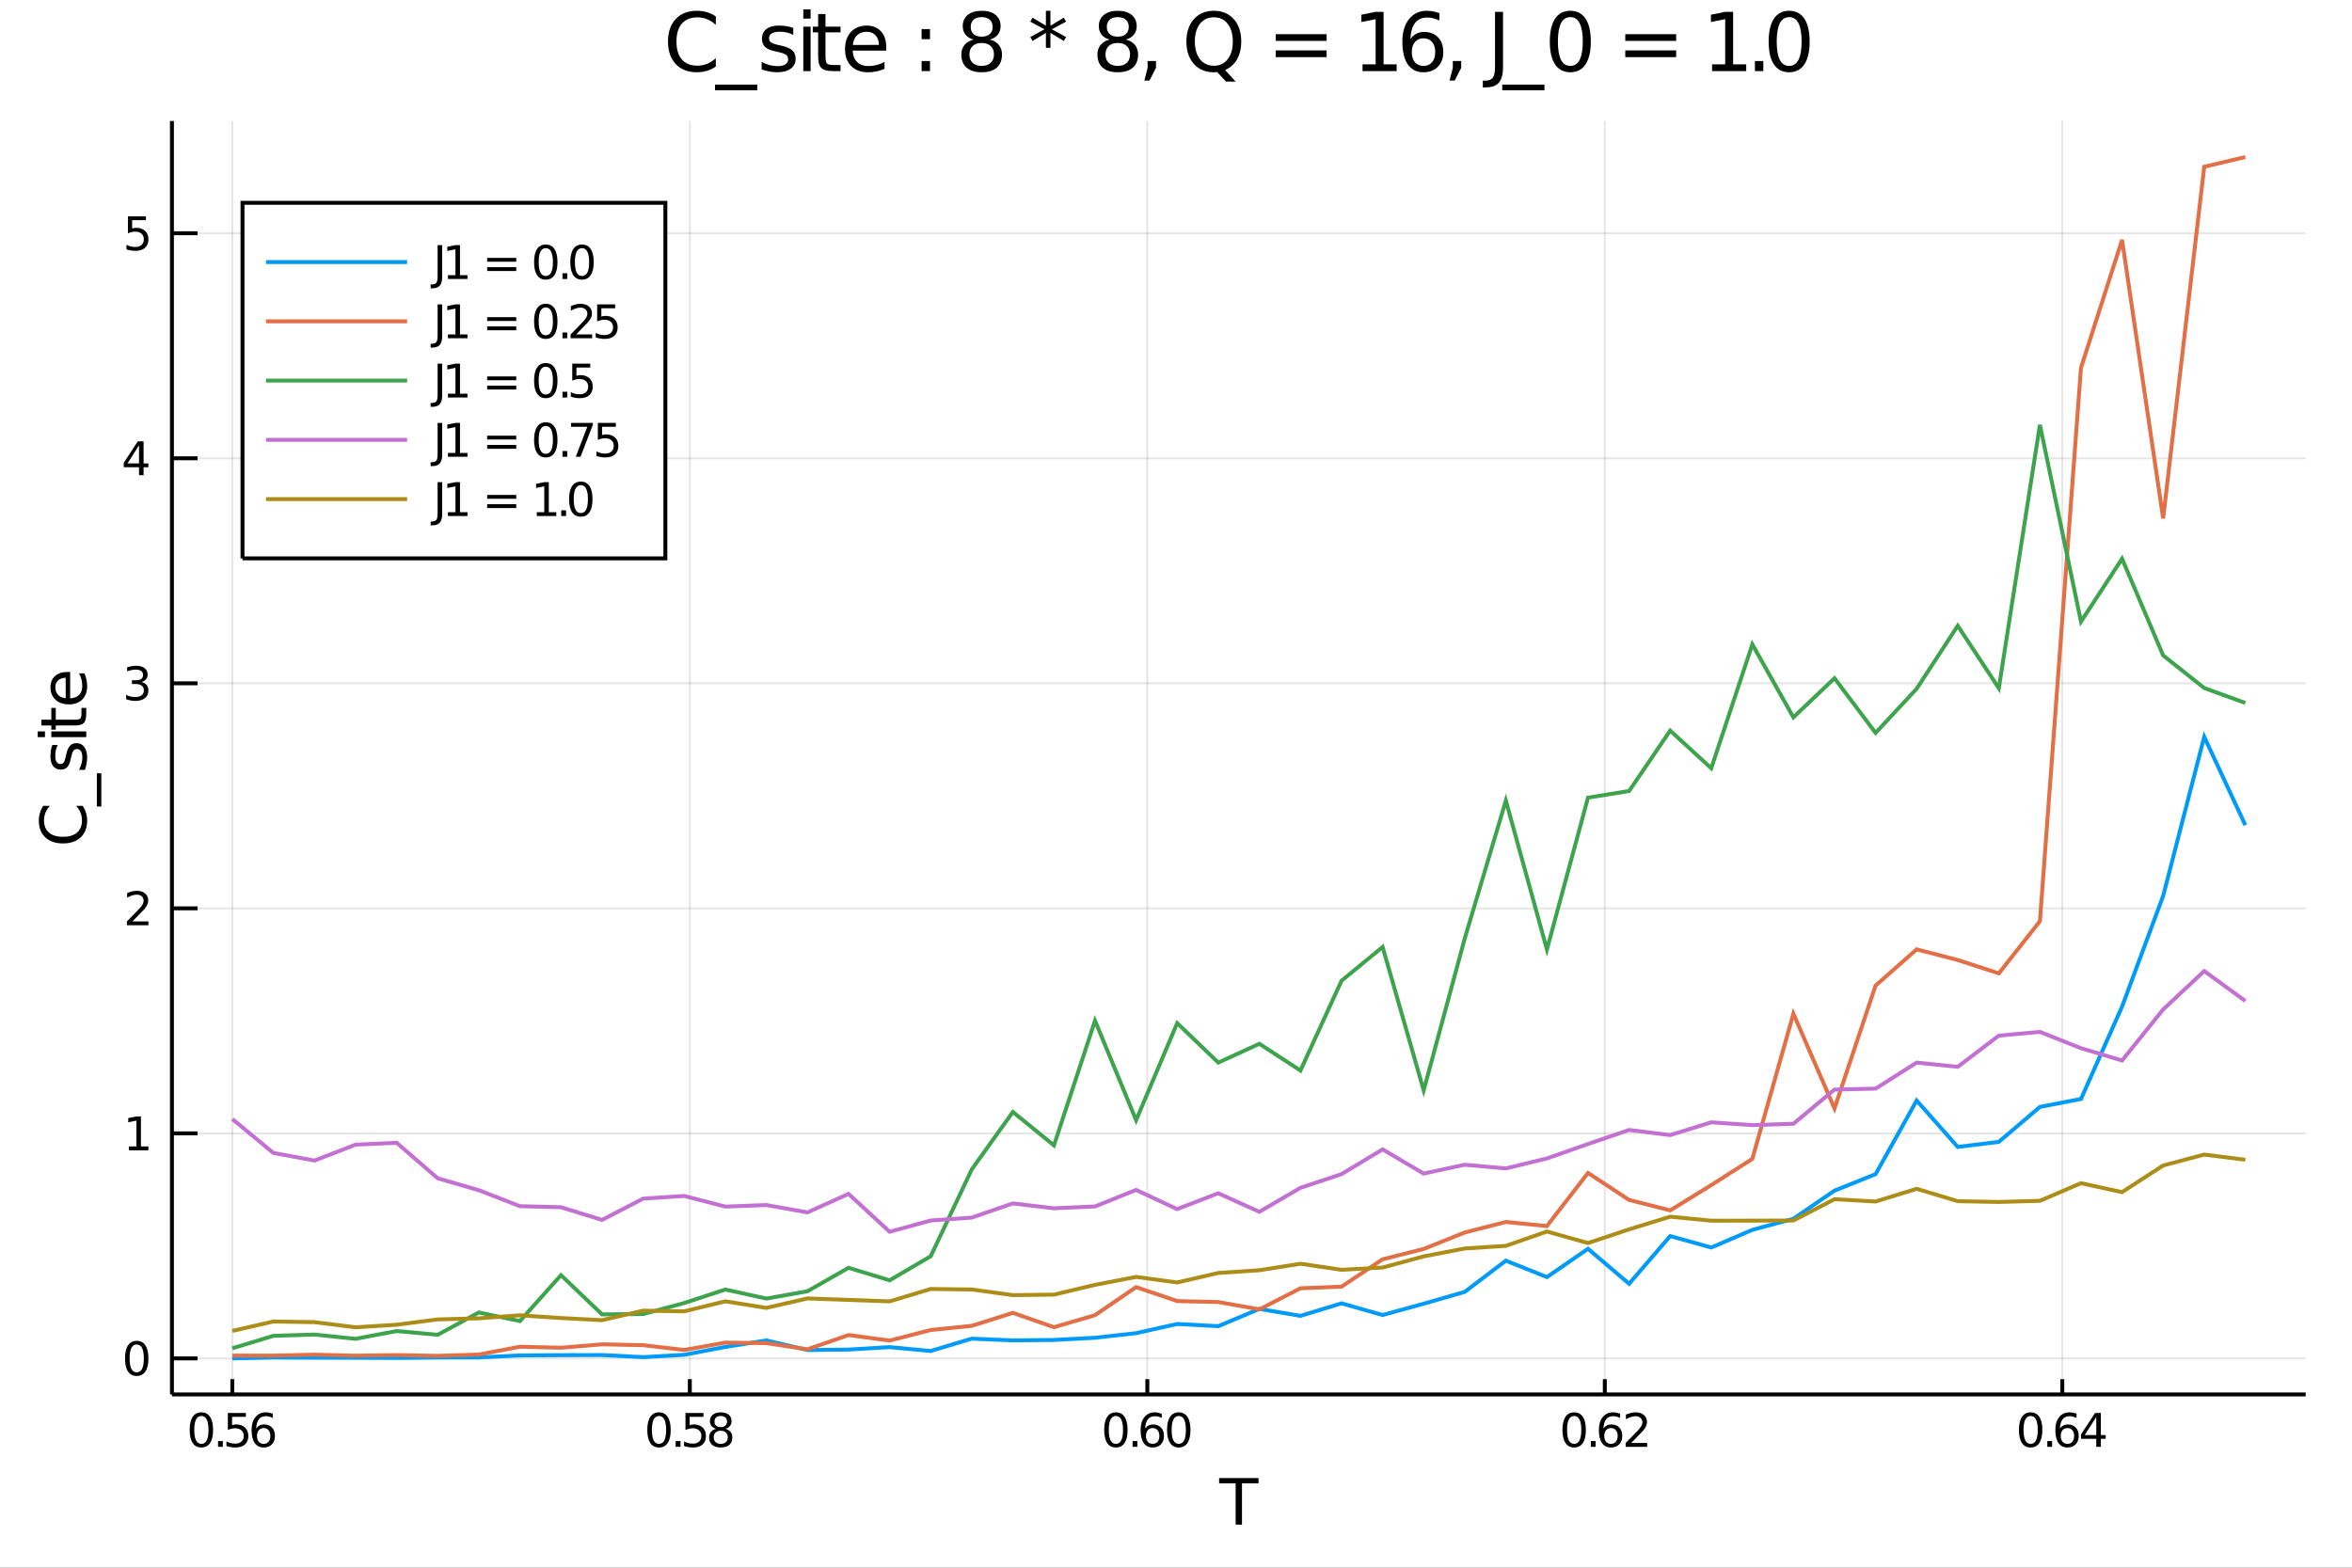<?xml version="1.0" encoding="utf-8"?>
<svg xmlns="http://www.w3.org/2000/svg" xmlns:xlink="http://www.w3.org/1999/xlink" width="4800" height="3200" viewBox="0 0 19200 12800">
<rect x="0" y="0" width="19200" height="12800" fill="#333333" stroke="none"/>
<defs>
  <clipPath id="clip7100">
    <rect x="0" y="0" width="19200" height="12800"/>
  </clipPath>
</defs>
<path clip-path="url(#clip7100)" d="
M0 12800 L19200 12800 L19200 0 L0 0  Z
  " fill="#ffffff" fill-rule="evenodd" fill-opacity="1"/>
<defs>
  <clipPath id="clip7101">
    <rect x="3840" y="0" width="13441" height="12800"/>
  </clipPath>
</defs>
<path clip-path="url(#clip7100)" d="
M1403.56 11385.4 L18822 11385.4 L18822 987.777 L1403.56 987.777  Z
  " fill="#ffffff" fill-rule="evenodd" fill-opacity="1"/>
<defs>
  <clipPath id="clip7102">
    <rect x="1403" y="987" width="17419" height="10399"/>
  </clipPath>
</defs>
<polyline clip-path="url(#clip7102)" style="stroke:#000000; stroke-width:16; stroke-opacity:0.1; fill:none" points="
  1896.54,11385.4 1896.54,987.777 
  "/>
<polyline clip-path="url(#clip7102)" style="stroke:#000000; stroke-width:16; stroke-opacity:0.1; fill:none" points="
  5631.2,11385.4 5631.2,987.777 
  "/>
<polyline clip-path="url(#clip7102)" style="stroke:#000000; stroke-width:16; stroke-opacity:0.1; fill:none" points="
  9365.87,11385.4 9365.87,987.777 
  "/>
<polyline clip-path="url(#clip7102)" style="stroke:#000000; stroke-width:16; stroke-opacity:0.1; fill:none" points="
  13100.5,11385.4 13100.5,987.777 
  "/>
<polyline clip-path="url(#clip7102)" style="stroke:#000000; stroke-width:16; stroke-opacity:0.1; fill:none" points="
  16835.2,11385.4 16835.2,987.777 
  "/>
<polyline clip-path="url(#clip7102)" style="stroke:#000000; stroke-width:16; stroke-opacity:0.1; fill:none" points="
  1403.56,11091.2 18822,11091.2 
  "/>
<polyline clip-path="url(#clip7102)" style="stroke:#000000; stroke-width:16; stroke-opacity:0.1; fill:none" points="
  1403.56,9253.82 18822,9253.82 
  "/>
<polyline clip-path="url(#clip7102)" style="stroke:#000000; stroke-width:16; stroke-opacity:0.1; fill:none" points="
  1403.56,7416.47 18822,7416.47 
  "/>
<polyline clip-path="url(#clip7102)" style="stroke:#000000; stroke-width:16; stroke-opacity:0.1; fill:none" points="
  1403.56,5579.13 18822,5579.13 
  "/>
<polyline clip-path="url(#clip7102)" style="stroke:#000000; stroke-width:16; stroke-opacity:0.1; fill:none" points="
  1403.56,3741.78 18822,3741.78 
  "/>
<polyline clip-path="url(#clip7102)" style="stroke:#000000; stroke-width:16; stroke-opacity:0.1; fill:none" points="
  1403.56,1904.44 18822,1904.44 
  "/>
<polyline clip-path="url(#clip7100)" style="stroke:#000000; stroke-width:32; stroke-opacity:1; fill:none" points="
  1403.56,11385.4 18822,11385.4 
  "/>
<polyline clip-path="url(#clip7100)" style="stroke:#000000; stroke-width:32; stroke-opacity:1; fill:none" points="
  1403.56,11385.4 1403.56,987.777 
  "/>
<polyline clip-path="url(#clip7100)" style="stroke:#000000; stroke-width:32; stroke-opacity:1; fill:none" points="
  1896.54,11385.4 1896.54,11260.7 
  "/>
<polyline clip-path="url(#clip7100)" style="stroke:#000000; stroke-width:32; stroke-opacity:1; fill:none" points="
  5631.2,11385.4 5631.2,11260.7 
  "/>
<polyline clip-path="url(#clip7100)" style="stroke:#000000; stroke-width:32; stroke-opacity:1; fill:none" points="
  9365.87,11385.4 9365.87,11260.7 
  "/>
<polyline clip-path="url(#clip7100)" style="stroke:#000000; stroke-width:32; stroke-opacity:1; fill:none" points="
  13100.5,11385.4 13100.5,11260.7 
  "/>
<polyline clip-path="url(#clip7100)" style="stroke:#000000; stroke-width:32; stroke-opacity:1; fill:none" points="
  16835.2,11385.4 16835.2,11260.7 
  "/>
<polyline clip-path="url(#clip7100)" style="stroke:#000000; stroke-width:32; stroke-opacity:1; fill:none" points="
  1403.56,11091.2 1612.58,11091.2 
  "/>
<polyline clip-path="url(#clip7100)" style="stroke:#000000; stroke-width:32; stroke-opacity:1; fill:none" points="
  1403.56,9253.82 1612.58,9253.82 
  "/>
<polyline clip-path="url(#clip7100)" style="stroke:#000000; stroke-width:32; stroke-opacity:1; fill:none" points="
  1403.56,7416.47 1612.58,7416.47 
  "/>
<polyline clip-path="url(#clip7100)" style="stroke:#000000; stroke-width:32; stroke-opacity:1; fill:none" points="
  1403.56,5579.13 1612.58,5579.13 
  "/>
<polyline clip-path="url(#clip7100)" style="stroke:#000000; stroke-width:32; stroke-opacity:1; fill:none" points="
  1403.56,3741.78 1612.58,3741.78 
  "/>
<polyline clip-path="url(#clip7100)" style="stroke:#000000; stroke-width:32; stroke-opacity:1; fill:none" points="
  1403.56,1904.44 1612.58,1904.44 
  "/>
<path clip-path="url(#clip7100)" d="M 0 0 M1643.95 11561.4 Q1615.06 11561.4 1600.43 11589.9 Q1585.98 11618.2 1585.98 11675.3 Q1585.98 11732.1 1600.43 11760.6 Q1615.06 11789 1643.95 11789 Q1673.02 11789 1687.46 11760.6 Q1702.09 11732.1 1702.09 11675.3 Q1702.09 11618.2 1687.46 11589.9 Q1673.02 11561.4 1643.95 11561.4 M1643.95 11531.7 Q1690.43 11531.7 1714.87 11568.6 Q1739.5 11605.3 1739.5 11675.3 Q1739.5 11745.1 1714.87 11781.9 Q1690.43 11818.6 1643.95 11818.6 Q1597.47 11818.6 1572.84 11781.9 Q1548.39 11745.1 1548.39 11675.3 Q1548.39 11605.3 1572.84 11568.6 Q1597.47 11531.7 1643.95 11531.7 Z" fill="#000000" fill-rule="evenodd" fill-opacity="1" /><path clip-path="url(#clip7100)" d="M 0 0 M1780.06 11766.2 L1819.13 11766.2 L1819.13 11813.2 L1780.06 11813.2 L1780.06 11766.2 Z" fill="#000000" fill-rule="evenodd" fill-opacity="1" /><path clip-path="url(#clip7100)" d="M 0 0 M1860.06 11536.7 L2006.91 11536.7 L2006.91 11568.2 L1894.32 11568.2 L1894.32 11636 Q1902.46 11633.2 1910.61 11631.9 Q1918.76 11630.4 1926.91 11630.4 Q1973.2 11630.4 2000.24 11655.8 Q2027.28 11681.2 2027.28 11724.5 Q2027.28 11769.1 1999.5 11794 Q1971.72 11818.6 1921.17 11818.6 Q1903.76 11818.6 1885.61 11815.6 Q1867.65 11812.7 1848.39 11806.7 L1848.39 11769.1 Q1865.06 11778.2 1882.83 11782.7 Q1900.61 11787.1 1920.43 11787.1 Q1952.46 11787.1 1971.17 11770.3 Q1989.87 11753.4 1989.87 11724.5 Q1989.87 11695.6 1971.17 11678.8 Q1952.46 11661.9 1920.43 11661.9 Q1905.43 11661.9 1890.43 11665.3 Q1875.61 11668.6 1860.06 11675.6 L1860.06 11536.7 Z" fill="#000000" fill-rule="evenodd" fill-opacity="1" /><path clip-path="url(#clip7100)" d="M 0 0 M2152.46 11660.1 Q2127.28 11660.1 2112.46 11677.3 Q2097.83 11694.5 2097.83 11724.5 Q2097.83 11754.3 2112.46 11771.7 Q2127.28 11789 2152.46 11789 Q2177.65 11789 2192.28 11771.7 Q2207.09 11754.3 2207.09 11724.5 Q2207.09 11694.5 2192.28 11677.3 Q2177.65 11660.1 2152.46 11660.1 M2226.72 11542.8 L2226.72 11576.9 Q2212.65 11570.3 2198.2 11566.7 Q2183.94 11563.2 2169.87 11563.2 Q2132.83 11563.2 2113.2 11588.2 Q2093.76 11613.2 2090.98 11663.8 Q2101.91 11647.7 2118.39 11639.1 Q2134.87 11630.4 2154.68 11630.4 Q2196.35 11630.4 2220.42 11655.8 Q2244.68 11681 2244.68 11724.5 Q2244.68 11767.1 2219.5 11792.8 Q2194.31 11818.6 2152.46 11818.6 Q2104.5 11818.6 2079.13 11781.9 Q2053.76 11745.1 2053.76 11675.3 Q2053.76 11609.7 2084.87 11570.8 Q2115.98 11531.7 2168.39 11531.7 Q2182.46 11531.7 2196.72 11534.5 Q2211.17 11537.3 2226.72 11542.8 Z" fill="#000000" fill-rule="evenodd" fill-opacity="1" /><path clip-path="url(#clip7100)" d="M 0 0 M5379.63 11561.4 Q5350.74 11561.4 5336.11 11589.9 Q5321.67 11618.2 5321.67 11675.3 Q5321.67 11732.1 5336.11 11760.6 Q5350.74 11789 5379.63 11789 Q5408.71 11789 5423.15 11760.6 Q5437.78 11732.1 5437.78 11675.3 Q5437.78 11618.2 5423.15 11589.9 Q5408.71 11561.4 5379.63 11561.4 M5379.63 11531.7 Q5426.11 11531.7 5450.56 11568.6 Q5475.19 11605.3 5475.19 11675.3 Q5475.19 11745.1 5450.56 11781.9 Q5426.11 11818.6 5379.63 11818.6 Q5333.15 11818.6 5308.52 11781.9 Q5284.08 11745.1 5284.08 11675.3 Q5284.08 11605.3 5308.52 11568.6 Q5333.15 11531.7 5379.63 11531.7 Z" fill="#000000" fill-rule="evenodd" fill-opacity="1" /><path clip-path="url(#clip7100)" d="M 0 0 M5515.74 11766.2 L5554.82 11766.2 L5554.82 11813.2 L5515.74 11813.2 L5515.74 11766.2 Z" fill="#000000" fill-rule="evenodd" fill-opacity="1" /><path clip-path="url(#clip7100)" d="M 0 0 M5595.74 11536.7 L5742.59 11536.7 L5742.59 11568.2 L5630 11568.2 L5630 11636 Q5638.15 11633.2 5646.3 11631.9 Q5654.45 11630.4 5662.59 11630.4 Q5708.89 11630.4 5735.93 11655.8 Q5762.96 11681.2 5762.96 11724.5 Q5762.96 11769.1 5735.19 11794 Q5707.41 11818.6 5656.85 11818.6 Q5639.45 11818.6 5621.3 11815.6 Q5603.33 11812.7 5584.08 11806.7 L5584.08 11769.1 Q5600.74 11778.2 5618.52 11782.7 Q5636.3 11787.1 5656.11 11787.1 Q5688.15 11787.1 5706.85 11770.3 Q5725.56 11753.4 5725.56 11724.5 Q5725.56 11695.6 5706.85 11678.8 Q5688.15 11661.9 5656.11 11661.9 Q5641.11 11661.9 5626.11 11665.3 Q5611.3 11668.6 5595.74 11675.6 L5595.74 11536.7 Z" fill="#000000" fill-rule="evenodd" fill-opacity="1" /><path clip-path="url(#clip7100)" d="M 0 0 M5883.52 11681.9 Q5856.85 11681.9 5841.48 11696.2 Q5826.3 11710.4 5826.3 11735.4 Q5826.3 11760.4 5841.48 11774.7 Q5856.85 11789 5883.52 11789 Q5910.18 11789 5925.55 11774.7 Q5940.92 11760.3 5940.92 11735.4 Q5940.92 11710.4 5925.55 11696.2 Q5910.37 11681.9 5883.52 11681.9 M5846.11 11666 Q5822.04 11660.1 5808.52 11643.6 Q5795.18 11627.1 5795.18 11603.4 Q5795.18 11570.3 5818.7 11551 Q5842.41 11531.7 5883.52 11531.7 Q5924.81 11531.7 5948.33 11551 Q5971.85 11570.3 5971.85 11603.4 Q5971.85 11627.1 5958.33 11643.6 Q5945 11660.1 5921.11 11666 Q5948.15 11672.3 5963.15 11690.6 Q5978.33 11709 5978.33 11735.4 Q5978.33 11775.6 5953.7 11797.1 Q5929.26 11818.6 5883.52 11818.6 Q5837.78 11818.6 5813.15 11797.1 Q5788.7 11775.6 5788.7 11735.4 Q5788.7 11709 5803.89 11690.6 Q5819.07 11672.3 5846.11 11666 M5832.41 11606.9 Q5832.41 11628.4 5845.74 11640.4 Q5859.26 11652.5 5883.52 11652.5 Q5907.59 11652.5 5921.11 11640.4 Q5934.81 11628.4 5934.81 11606.9 Q5934.81 11585.4 5921.11 11573.4 Q5907.59 11561.4 5883.52 11561.4 Q5859.26 11561.4 5845.74 11573.4 Q5832.41 11585.4 5832.41 11606.9 Z" fill="#000000" fill-rule="evenodd" fill-opacity="1" /><path clip-path="url(#clip7100)" d="M 0 0 M9109.3 11561.4 Q9080.41 11561.4 9065.78 11589.9 Q9051.34 11618.2 9051.34 11675.3 Q9051.34 11732.1 9065.78 11760.6 Q9080.41 11789 9109.3 11789 Q9138.37 11789 9152.82 11760.6 Q9167.45 11732.1 9167.45 11675.3 Q9167.45 11618.2 9152.82 11589.9 Q9138.37 11561.4 9109.3 11561.4 M9109.3 11531.7 Q9155.78 11531.7 9180.22 11568.6 Q9204.85 11605.3 9204.85 11675.3 Q9204.85 11745.1 9180.22 11781.9 Q9155.78 11818.6 9109.3 11818.6 Q9062.82 11818.6 9038.19 11781.9 Q9013.74 11745.1 9013.74 11675.3 Q9013.74 11605.3 9038.19 11568.6 Q9062.82 11531.7 9109.3 11531.7 Z" fill="#000000" fill-rule="evenodd" fill-opacity="1" /><path clip-path="url(#clip7100)" d="M 0 0 M9245.41 11766.2 L9284.48 11766.2 L9284.48 11813.2 L9245.41 11813.2 L9245.41 11766.2 Z" fill="#000000" fill-rule="evenodd" fill-opacity="1" /><path clip-path="url(#clip7100)" d="M 0 0 M9409.67 11660.1 Q9384.48 11660.1 9369.67 11677.3 Q9355.04 11694.5 9355.04 11724.5 Q9355.04 11754.3 9369.67 11771.7 Q9384.48 11789 9409.67 11789 Q9434.85 11789 9449.48 11771.7 Q9464.3 11754.3 9464.3 11724.5 Q9464.3 11694.5 9449.48 11677.3 Q9434.85 11660.1 9409.67 11660.1 M9483.93 11542.8 L9483.93 11576.9 Q9469.85 11570.3 9455.41 11566.7 Q9441.15 11563.2 9427.07 11563.2 Q9390.04 11563.2 9370.41 11588.2 Q9350.96 11613.2 9348.19 11663.8 Q9359.11 11647.7 9375.59 11639.1 Q9392.07 11630.4 9411.89 11630.4 Q9453.56 11630.4 9477.63 11655.8 Q9501.89 11681 9501.89 11724.5 Q9501.89 11767.1 9476.7 11792.8 Q9451.52 11818.6 9409.67 11818.6 Q9361.7 11818.6 9336.33 11781.9 Q9310.96 11745.1 9310.96 11675.3 Q9310.96 11609.7 9342.07 11570.8 Q9373.19 11531.7 9425.59 11531.7 Q9439.67 11531.7 9453.93 11534.5 Q9468.37 11537.3 9483.93 11542.8 Z" fill="#000000" fill-rule="evenodd" fill-opacity="1" /><path clip-path="url(#clip7100)" d="M 0 0 M9622.44 11561.4 Q9593.56 11561.4 9578.93 11589.9 Q9564.48 11618.2 9564.48 11675.3 Q9564.48 11732.1 9578.93 11760.6 Q9593.56 11789 9622.44 11789 Q9651.52 11789 9665.96 11760.6 Q9680.59 11732.1 9680.59 11675.3 Q9680.59 11618.2 9665.96 11589.9 Q9651.52 11561.4 9622.44 11561.4 M9622.44 11531.7 Q9668.93 11531.7 9693.37 11568.6 Q9718 11605.3 9718 11675.3 Q9718 11745.1 9693.37 11781.9 Q9668.93 11818.6 9622.44 11818.6 Q9575.96 11818.6 9551.33 11781.9 Q9526.89 11745.1 9526.89 11675.3 Q9526.89 11605.3 9551.33 11568.6 Q9575.96 11531.7 9622.44 11531.7 Z" fill="#000000" fill-rule="evenodd" fill-opacity="1" /><path clip-path="url(#clip7100)" d="M 0 0 M12850.4 11561.4 Q12821.5 11561.4 12806.8 11589.9 Q12792.4 11618.2 12792.4 11675.3 Q12792.4 11732.1 12806.8 11760.6 Q12821.5 11789 12850.4 11789 Q12879.4 11789 12893.9 11760.6 Q12908.5 11732.1 12908.5 11675.3 Q12908.5 11618.2 12893.9 11589.9 Q12879.4 11561.4 12850.4 11561.4 M12850.4 11531.7 Q12896.8 11531.7 12921.3 11568.6 Q12945.9 11605.3 12945.9 11675.3 Q12945.9 11745.1 12921.3 11781.9 Q12896.8 11818.6 12850.4 11818.6 Q12803.9 11818.6 12779.2 11781.9 Q12754.8 11745.1 12754.8 11675.3 Q12754.8 11605.3 12779.2 11568.6 Q12803.9 11531.7 12850.4 11531.7 Z" fill="#000000" fill-rule="evenodd" fill-opacity="1" /><path clip-path="url(#clip7100)" d="M 0 0 M12986.5 11766.2 L13025.5 11766.2 L13025.5 11813.2 L12986.5 11813.2 L12986.5 11766.2 Z" fill="#000000" fill-rule="evenodd" fill-opacity="1" /><path clip-path="url(#clip7100)" d="M 0 0 M13150.7 11660.1 Q13125.5 11660.1 13110.7 11677.3 Q13096.1 11694.5 13096.1 11724.5 Q13096.1 11754.3 13110.7 11771.7 Q13125.5 11789 13150.7 11789 Q13175.9 11789 13190.5 11771.7 Q13205.4 11754.3 13205.4 11724.5 Q13205.4 11694.5 13190.5 11677.3 Q13175.9 11660.1 13150.7 11660.1 M13225 11542.8 L13225 11576.9 Q13210.9 11570.3 13196.5 11566.7 Q13182.2 11563.2 13168.1 11563.2 Q13131.1 11563.2 13111.5 11588.2 Q13092 11613.2 13089.2 11663.8 Q13100.2 11647.7 13116.6 11639.1 Q13133.1 11630.4 13152.9 11630.4 Q13194.6 11630.4 13218.7 11655.8 Q13242.9 11681 13242.9 11724.5 Q13242.9 11767.1 13217.8 11792.8 Q13192.6 11818.6 13150.7 11818.6 Q13102.8 11818.6 13077.4 11781.9 Q13052 11745.1 13052 11675.3 Q13052 11609.7 13083.1 11570.8 Q13114.2 11531.7 13166.6 11531.7 Q13180.7 11531.7 13195 11534.5 Q13209.4 11537.3 13225 11542.8 Z" fill="#000000" fill-rule="evenodd" fill-opacity="1" /><path clip-path="url(#clip7100)" d="M 0 0 M13315.7 11781.7 L13446.3 11781.7 L13446.3 11813.2 L13270.7 11813.2 L13270.7 11781.7 Q13292 11759.7 13328.7 11722.7 Q13365.5 11685.4 13375 11674.7 Q13392.9 11654.5 13400 11640.6 Q13407.2 11626.5 13407.2 11613 Q13407.2 11591 13391.6 11577.1 Q13376.3 11563.2 13351.5 11563.2 Q13333.9 11563.2 13314.2 11569.3 Q13294.8 11575.4 13272.6 11587.8 L13272.6 11550.1 Q13295.2 11541 13314.8 11536.4 Q13334.4 11531.7 13350.7 11531.7 Q13393.7 11531.7 13419.2 11553.2 Q13444.8 11574.7 13444.8 11610.6 Q13444.8 11627.7 13438.3 11643 Q13432 11658.2 13415.2 11679 Q13410.5 11684.3 13385.7 11710.1 Q13360.9 11735.6 13315.7 11781.7 Z" fill="#000000" fill-rule="evenodd" fill-opacity="1" /><path clip-path="url(#clip7100)" d="M 0 0 M16576.7 11561.4 Q16547.8 11561.4 16533.2 11589.9 Q16518.7 11618.2 16518.7 11675.3 Q16518.7 11732.1 16533.2 11760.6 Q16547.8 11789 16576.7 11789 Q16605.8 11789 16620.2 11760.6 Q16634.8 11732.1 16634.8 11675.3 Q16634.8 11618.2 16620.2 11589.9 Q16605.8 11561.4 16576.7 11561.4 M16576.7 11531.7 Q16623.2 11531.7 16647.6 11568.6 Q16672.2 11605.3 16672.2 11675.3 Q16672.2 11745.1 16647.6 11781.9 Q16623.2 11818.6 16576.7 11818.6 Q16530.2 11818.6 16505.6 11781.9 Q16481.1 11745.1 16481.1 11675.3 Q16481.1 11605.3 16505.6 11568.6 Q16530.2 11531.7 16576.7 11531.7 Z" fill="#000000" fill-rule="evenodd" fill-opacity="1" /><path clip-path="url(#clip7100)" d="M 0 0 M16712.8 11766.2 L16751.9 11766.2 L16751.9 11813.2 L16712.8 11813.2 L16712.8 11766.2 Z" fill="#000000" fill-rule="evenodd" fill-opacity="1" /><path clip-path="url(#clip7100)" d="M 0 0 M16877.1 11660.1 Q16851.9 11660.1 16837.1 11677.3 Q16822.4 11694.5 16822.4 11724.5 Q16822.4 11754.3 16837.1 11771.7 Q16851.9 11789 16877.1 11789 Q16902.2 11789 16916.9 11771.7 Q16931.7 11754.3 16931.7 11724.5 Q16931.7 11694.5 16916.9 11677.3 Q16902.2 11660.1 16877.1 11660.1 M16951.3 11542.8 L16951.3 11576.9 Q16937.2 11570.3 16922.8 11566.7 Q16908.5 11563.2 16894.5 11563.2 Q16857.4 11563.2 16837.8 11588.2 Q16818.4 11613.2 16815.6 11663.8 Q16826.5 11647.7 16843 11639.1 Q16859.5 11630.4 16879.3 11630.4 Q16920.9 11630.4 16945 11655.8 Q16969.3 11681 16969.3 11724.5 Q16969.3 11767.1 16944.1 11792.8 Q16918.9 11818.6 16877.1 11818.6 Q16829.1 11818.6 16803.7 11781.9 Q16778.4 11745.1 16778.4 11675.3 Q16778.4 11609.7 16809.5 11570.8 Q16840.6 11531.7 16893 11531.7 Q16907.1 11531.7 16921.3 11534.5 Q16935.8 11537.3 16951.3 11542.8 Z" fill="#000000" fill-rule="evenodd" fill-opacity="1" /><path clip-path="url(#clip7100)" d="M 0 0 M17112.6 11569.3 L17018.2 11716.9 L17112.6 11716.9 L17112.6 11569.3 M17102.8 11536.7 L17149.8 11536.7 L17149.8 11716.9 L17189.3 11716.9 L17189.3 11748 L17149.8 11748 L17149.8 11813.2 L17112.6 11813.2 L17112.6 11748 L16987.8 11748 L16987.8 11711.9 L17102.8 11536.7 Z" fill="#000000" fill-rule="evenodd" fill-opacity="1" /><path clip-path="url(#clip7100)" d="M 0 0 M1116.01 10977.6 Q1087.12 10977.6 1072.49 11006.1 Q1058.04 11034.4 1058.04 11091.4 Q1058.04 11148.3 1072.49 11176.8 Q1087.12 11205.1 1116.01 11205.1 Q1145.08 11205.1 1159.52 11176.8 Q1174.15 11148.3 1174.15 11091.4 Q1174.15 11034.4 1159.52 11006.1 Q1145.08 10977.6 1116.01 10977.6 M1116.01 10947.9 Q1162.49 10947.9 1186.93 10984.8 Q1211.56 11021.4 1211.56 11091.4 Q1211.56 11161.3 1186.93 11198.1 Q1162.49 11234.8 1116.01 11234.8 Q1069.53 11234.8 1044.9 11198.1 Q1020.45 11161.3 1020.45 11091.4 Q1020.45 11021.4 1044.9 10984.8 Q1069.53 10947.9 1116.01 10947.9 Z" fill="#000000" fill-rule="evenodd" fill-opacity="1" /><path clip-path="url(#clip7100)" d="M 0 0 M1052.3 9360.58 L1113.41 9360.58 L1113.41 9149.65 L1046.93 9162.99 L1046.93 9128.91 L1113.04 9115.58 L1150.45 9115.58 L1150.45 9360.58 L1211.56 9360.58 L1211.56 9392.06 L1052.3 9392.06 L1052.3 9360.58 Z" fill="#000000" fill-rule="evenodd" fill-opacity="1" /><path clip-path="url(#clip7100)" d="M 0 0 M1081.01 7523.23 L1211.56 7523.23 L1211.56 7554.71 L1036.01 7554.71 L1036.01 7523.23 Q1057.3 7501.2 1093.97 7464.16 Q1130.82 7426.94 1140.27 7416.2 Q1158.23 7396.01 1165.27 7382.12 Q1172.49 7368.05 1172.49 7354.53 Q1172.49 7332.49 1156.93 7318.6 Q1141.56 7304.71 1116.75 7304.71 Q1099.15 7304.71 1079.53 7310.83 Q1060.08 7316.94 1037.86 7329.34 L1037.86 7291.57 Q1060.45 7282.49 1080.08 7277.86 Q1099.71 7273.23 1116.01 7273.23 Q1158.97 7273.23 1184.52 7294.71 Q1210.08 7316.2 1210.08 7352.12 Q1210.08 7369.16 1203.6 7384.53 Q1197.3 7399.71 1180.45 7420.46 Q1175.82 7425.83 1151.01 7451.57 Q1126.19 7477.12 1081.01 7523.23 Z" fill="#000000" fill-rule="evenodd" fill-opacity="1" /><path clip-path="url(#clip7100)" d="M 0 0 M1154.52 5568.29 Q1181.38 5574.04 1196.38 5592.18 Q1211.56 5610.33 1211.56 5637 Q1211.56 5677.92 1183.41 5700.33 Q1155.27 5722.74 1103.41 5722.74 Q1086.01 5722.74 1067.49 5719.22 Q1049.16 5715.89 1029.53 5709.03 L1029.53 5672.92 Q1045.08 5682 1063.6 5686.63 Q1082.12 5691.26 1102.3 5691.26 Q1137.49 5691.26 1155.82 5677.37 Q1174.34 5663.48 1174.34 5637 Q1174.34 5612.55 1157.12 5598.85 Q1140.08 5584.96 1109.53 5584.96 L1077.3 5584.96 L1077.3 5554.22 L1111.01 5554.22 Q1138.6 5554.22 1153.23 5543.29 Q1167.86 5532.18 1167.86 5511.44 Q1167.86 5490.15 1152.67 5478.85 Q1137.67 5467.37 1109.53 5467.37 Q1094.15 5467.37 1076.56 5470.7 Q1058.97 5474.04 1037.86 5481.07 L1037.86 5447.74 Q1059.16 5441.81 1077.67 5438.85 Q1096.38 5435.89 1112.86 5435.89 Q1155.45 5435.89 1180.27 5455.33 Q1205.08 5474.59 1205.08 5507.55 Q1205.08 5530.52 1191.93 5546.44 Q1178.78 5562.18 1154.52 5568.29 Z" fill="#000000" fill-rule="evenodd" fill-opacity="1" /><path clip-path="url(#clip7100)" d="M 0 0 M1134.9 3636.13 L1040.45 3783.73 L1134.9 3783.73 L1134.9 3636.13 M1125.08 3603.54 L1172.12 3603.54 L1172.12 3783.73 L1211.56 3783.73 L1211.56 3814.84 L1172.12 3814.84 L1172.12 3880.02 L1134.9 3880.02 L1134.9 3814.84 L1010.08 3814.84 L1010.08 3778.73 L1125.08 3603.54 Z" fill="#000000" fill-rule="evenodd" fill-opacity="1" /><path clip-path="url(#clip7100)" d="M 0 0 M1044.34 1766.2 L1191.19 1766.2 L1191.19 1797.68 L1078.6 1797.68 L1078.6 1865.45 Q1086.75 1862.68 1094.9 1861.38 Q1103.04 1859.9 1111.19 1859.9 Q1157.49 1859.9 1184.52 1885.27 Q1211.56 1910.64 1211.56 1953.97 Q1211.56 1998.6 1183.78 2023.42 Q1156.01 2048.05 1105.45 2048.05 Q1088.04 2048.05 1069.9 2045.08 Q1051.93 2042.12 1032.67 2036.19 L1032.67 1998.6 Q1049.34 2007.68 1067.12 2012.12 Q1084.9 2016.57 1104.71 2016.57 Q1136.75 2016.57 1155.45 1999.71 Q1174.15 1982.86 1174.15 1953.97 Q1174.15 1925.08 1155.45 1908.23 Q1136.75 1891.38 1104.71 1891.38 Q1089.71 1891.38 1074.71 1894.71 Q1059.9 1898.05 1044.34 1905.08 L1044.34 1766.2 Z" fill="#000000" fill-rule="evenodd" fill-opacity="1" /><path clip-path="url(#clip7100)" d="M 0 0 M5843.31 134.036 L5843.31 203.064 Q5810.26 172.277 5772.67 157.045 Q5735.4 141.814 5693.27 141.814 Q5610.31 141.814 5566.23 192.693 Q5522.16 243.249 5522.16 339.174 Q5522.16 434.775 5566.23 485.655 Q5610.31 536.21 5693.27 536.21 Q5735.4 536.21 5772.67 520.979 Q5810.26 505.747 5843.31 474.96 L5843.31 543.34 Q5808.96 566.673 5770.4 578.339 Q5732.16 590.006 5689.38 590.006 Q5579.52 590.006 5516.32 522.923 Q5453.13 455.516 5453.13 339.174 Q5453.13 222.508 5516.32 155.425 Q5579.52 88.018 5689.38 88.018 Q5732.8 88.018 5771.05 99.685 Q5809.61 111.027 5843.31 134.036 Z" fill="#000000" fill-rule="evenodd" fill-opacity="1" /><path clip-path="url(#clip7100)" d="M 0 0 M6181.64 690.793 L6181.64 737.135 L5836.83 737.135 L5836.83 690.793 L6181.64 690.793 Z" fill="#000000" fill-rule="evenodd" fill-opacity="1" /><path clip-path="url(#clip7100)" d="M 0 0 M6475.58 228.341 L6475.58 284.73 Q6450.3 271.767 6423.08 265.286 Q6395.86 258.804 6366.69 258.804 Q6322.29 258.804 6299.93 272.415 Q6277.89 286.026 6277.89 313.248 Q6277.89 333.989 6293.77 345.98 Q6309.65 357.646 6357.62 368.341 L6378.03 372.878 Q6441.55 386.489 6468.12 411.442 Q6495.02 436.072 6495.02 480.47 Q6495.02 531.025 6454.84 560.516 Q6414.98 590.006 6344.98 590.006 Q6315.81 590.006 6284.05 584.173 Q6252.62 578.664 6217.62 567.321 L6217.62 505.747 Q6250.67 522.923 6282.76 531.673 Q6314.84 540.099 6346.27 540.099 Q6388.4 540.099 6411.09 525.84 Q6433.77 511.257 6433.77 485.007 Q6433.77 460.701 6417.25 447.738 Q6401.04 434.775 6345.63 422.785 L6324.88 417.924 Q6269.47 406.257 6244.84 382.276 Q6220.21 357.97 6220.21 315.841 Q6220.21 264.637 6256.51 236.767 Q6292.8 208.897 6359.56 208.897 Q6392.62 208.897 6421.78 213.758 Q6450.95 218.619 6475.58 228.341 Z" fill="#000000" fill-rule="evenodd" fill-opacity="1" /><path clip-path="url(#clip7100)" d="M 0 0 M6557.57 217.647 L6617.2 217.647 L6617.2 580.608 L6557.57 580.608 L6557.57 217.647 M6557.57 76.351 L6617.2 76.351 L6617.2 151.86 L6557.57 151.86 L6557.57 76.351 Z" fill="#000000" fill-rule="evenodd" fill-opacity="1" /><path clip-path="url(#clip7100)" d="M 0 0 M6738.73 114.592 L6738.73 217.647 L6861.55 217.647 L6861.55 263.989 L6738.73 263.989 L6738.73 461.025 Q6738.73 505.423 6750.72 518.062 Q6763.03 530.701 6800.3 530.701 L6861.55 530.701 L6861.55 580.608 L6800.3 580.608 Q6731.27 580.608 6705.02 555.006 Q6678.77 529.08 6678.77 461.025 L6678.77 263.989 L6635.02 263.989 L6635.02 217.647 L6678.77 217.647 L6678.77 114.592 L6738.73 114.592 Z" fill="#000000" fill-rule="evenodd" fill-opacity="1" /><path clip-path="url(#clip7100)" d="M 0 0 M7234.56 384.22 L7234.56 413.387 L6960.39 413.387 Q6964.28 474.96 6997.34 507.368 Q7030.71 539.451 7090.02 539.451 Q7124.37 539.451 7156.45 531.025 Q7188.86 522.599 7220.62 505.747 L7220.62 562.136 Q7188.54 575.747 7154.83 582.877 Q7121.13 590.006 7086.45 590.006 Q6999.6 590.006 6948.72 539.451 Q6898.17 488.896 6898.17 402.692 Q6898.17 313.572 6946.13 261.397 Q6994.42 208.897 7076.08 208.897 Q7149.32 208.897 7191.78 256.212 Q7234.56 303.202 7234.56 384.22 M7174.93 366.72 Q7174.28 317.785 7147.38 288.619 Q7120.81 259.452 7076.73 259.452 Q7026.83 259.452 6996.69 287.647 Q6966.87 315.841 6962.34 367.044 L7174.93 366.72 Z" fill="#000000" fill-rule="evenodd" fill-opacity="1" /><path clip-path="url(#clip7100)" d="M 0 0 M7523.3 498.294 L7591.68 498.294 L7591.68 580.608 L7523.3 580.608 L7523.3 498.294 M7523.3 237.415 L7591.68 237.415 L7591.68 319.73 L7523.3 319.73 L7523.3 237.415 Z" fill="#000000" fill-rule="evenodd" fill-opacity="1" /><path clip-path="url(#clip7100)" d="M 0 0 M8013.63 350.841 Q7966.96 350.841 7940.06 375.794 Q7913.49 400.748 7913.49 444.498 Q7913.49 488.247 7940.06 513.201 Q7966.96 538.155 8013.63 538.155 Q8060.29 538.155 8087.19 513.201 Q8114.09 487.923 8114.09 444.498 Q8114.09 400.748 8087.19 375.794 Q8060.62 350.841 8013.63 350.841 M7948.16 322.97 Q7906.03 312.6 7882.38 283.758 Q7859.04 254.915 7859.04 213.434 Q7859.04 155.425 7900.2 121.722 Q7941.68 88.018 8013.63 88.018 Q8085.89 88.018 8127.05 121.722 Q8168.21 155.425 8168.21 213.434 Q8168.21 254.915 8144.55 283.758 Q8121.22 312.6 8079.41 322.97 Q8126.73 333.989 8152.98 366.072 Q8179.55 398.155 8179.55 444.498 Q8179.55 514.821 8136.45 552.414 Q8093.67 590.006 8013.63 590.006 Q7933.58 590.006 7890.48 552.414 Q7847.7 514.821 7847.7 444.498 Q7847.7 398.155 7874.27 366.072 Q7900.85 333.989 7948.16 322.97 M7924.18 219.591 Q7924.18 257.184 7947.52 278.249 Q7971.17 299.313 8013.63 299.313 Q8055.76 299.313 8079.41 278.249 Q8103.39 257.184 8103.39 219.591 Q8103.39 181.999 8079.41 160.934 Q8055.76 139.87 8013.63 139.87 Q7971.17 139.87 7947.52 160.934 Q7924.18 181.999 7924.18 219.591 Z" fill="#000000" fill-rule="evenodd" fill-opacity="1" /><path clip-path="url(#clip7100)" d="M 0 0 M8702.6 176.49 L8586.26 239.36 L8702.6 302.554 L8683.81 334.313 L8574.92 268.526 L8574.92 390.702 L8537.97 390.702 L8537.97 268.526 L8429.09 334.313 L8410.29 302.554 L8526.63 239.36 L8410.29 176.49 L8429.09 144.407 L8537.97 210.193 L8537.97 88.018 L8574.92 88.018 L8574.92 210.193 L8683.81 144.407 L8702.6 176.49 Z" fill="#000000" fill-rule="evenodd" fill-opacity="1" /><path clip-path="url(#clip7100)" d="M 0 0 M9124.55 350.841 Q9077.88 350.841 9050.98 375.794 Q9024.41 400.748 9024.41 444.498 Q9024.41 488.247 9050.98 513.201 Q9077.88 538.155 9124.55 538.155 Q9171.21 538.155 9198.11 513.201 Q9225.01 487.923 9225.01 444.498 Q9225.01 400.748 9198.11 375.794 Q9171.54 350.841 9124.55 350.841 M9059.08 322.97 Q9016.95 312.6 8993.3 283.758 Q8969.96 254.915 8969.96 213.434 Q8969.96 155.425 9011.12 121.722 Q9052.6 88.018 9124.55 88.018 Q9196.81 88.018 9237.97 121.722 Q9279.13 155.425 9279.13 213.434 Q9279.13 254.915 9255.47 283.758 Q9232.14 312.6 9190.33 322.97 Q9237.65 333.989 9263.9 366.072 Q9290.47 398.155 9290.47 444.498 Q9290.47 514.821 9247.37 552.414 Q9204.59 590.006 9124.55 590.006 Q9044.5 590.006 9001.4 552.414 Q8958.62 514.821 8958.62 444.498 Q8958.62 398.155 8985.19 366.072 Q9011.77 333.989 9059.08 322.97 M9035.1 219.591 Q9035.1 257.184 9058.44 278.249 Q9082.09 299.313 9124.55 299.313 Q9166.68 299.313 9190.33 278.249 Q9214.31 257.184 9214.31 219.591 Q9214.31 181.999 9190.33 160.934 Q9166.68 139.87 9124.55 139.87 Q9082.09 139.87 9058.44 160.934 Q9035.1 181.999 9035.1 219.591 Z" fill="#000000" fill-rule="evenodd" fill-opacity="1" /><path clip-path="url(#clip7100)" d="M 0 0 M9368.25 498.294 L9436.63 498.294 L9436.63 554.034 L9383.48 657.737 L9341.67 657.737 L9368.25 554.034 L9368.25 498.294 Z" fill="#000000" fill-rule="evenodd" fill-opacity="1" /><path clip-path="url(#clip7100)" d="M 0 0 M9909.12 141.166 Q9837.83 141.166 9795.7 194.314 Q9753.89 247.462 9753.89 339.174 Q9753.89 430.563 9795.7 483.71 Q9837.83 536.858 9909.12 536.858 Q9980.42 536.858 10021.9 483.71 Q10063.7 430.563 10063.7 339.174 Q10063.7 247.462 10021.9 194.314 Q9980.42 141.166 9909.12 141.166 M10000.8 571.858 L10087 666.163 L10008 666.163 L9936.35 588.71 Q9925.65 589.358 9919.82 589.682 Q9914.31 590.006 9909.12 590.006 Q9807.04 590.006 9745.79 521.951 Q9684.87 453.572 9684.87 339.174 Q9684.87 224.453 9745.79 156.397 Q9807.04 88.018 9909.12 88.018 Q10010.9 88.018 10071.8 156.397 Q10132.7 224.453 10132.7 339.174 Q10132.7 423.433 10098.7 483.386 Q10065 543.34 10000.8 571.858 Z" fill="#000000" fill-rule="evenodd" fill-opacity="1" /><path clip-path="url(#clip7100)" d="M 0 0 M10414 279.221 L10829.5 279.221 L10829.5 333.665 L10414 333.665 L10414 279.221 M10414 411.442 L10829.5 411.442 L10829.5 466.535 L10414 466.535 L10414 411.442 Z" fill="#000000" fill-rule="evenodd" fill-opacity="1" /><path clip-path="url(#clip7100)" d="M 0 0 M11122.8 525.516 L11229.7 525.516 L11229.7 156.397 L11113.4 179.731 L11113.4 120.101 L11229.1 96.768 L11294.5 96.768 L11294.5 525.516 L11401.5 525.516 L11401.5 580.608 L11122.8 580.608 L11122.8 525.516 Z" fill="#000000" fill-rule="evenodd" fill-opacity="1" /><path clip-path="url(#clip7100)" d="M 0 0 M11620.6 312.6 Q11576.5 312.6 11550.6 342.739 Q11524.9 372.878 11524.9 425.377 Q11524.9 477.553 11550.6 508.016 Q11576.5 538.155 11620.6 538.155 Q11664.6 538.155 11690.2 508.016 Q11716.2 477.553 11716.2 425.377 Q11716.2 372.878 11690.2 342.739 Q11664.6 312.6 11620.6 312.6 M11750.5 107.462 L11750.5 167.092 Q11725.9 155.425 11700.6 149.268 Q11675.6 143.11 11651 143.11 Q11586.2 143.11 11551.8 186.86 Q11517.8 230.61 11513 319.082 Q11532.1 290.887 11560.9 275.98 Q11589.8 260.749 11624.4 260.749 Q11697.4 260.749 11739.5 305.147 Q11781.9 349.22 11781.9 425.377 Q11781.9 499.914 11737.9 544.96 Q11693.8 590.006 11620.6 590.006 Q11536.6 590.006 11492.2 525.84 Q11447.8 461.349 11447.8 339.174 Q11447.8 224.453 11502.3 156.397 Q11556.7 88.018 11648.4 88.018 Q11673.1 88.018 11698 92.879 Q11723.3 97.74 11750.5 107.462 Z" fill="#000000" fill-rule="evenodd" fill-opacity="1" /><path clip-path="url(#clip7100)" d="M 0 0 M11859.7 498.294 L11928.1 498.294 L11928.1 554.034 L11874.9 657.737 L11833.1 657.737 L11859.7 554.034 L11859.7 498.294 Z" fill="#000000" fill-rule="evenodd" fill-opacity="1" /><path clip-path="url(#clip7100)" d="M 0 0 M12204.2 96.768 L12269.7 96.768 L12269.7 546.904 Q12269.7 634.404 12236.3 673.941 Q12203.2 713.478 12129.7 713.478 L12104.7 713.478 L12104.7 658.385 L12125.1 658.385 Q12168.6 658.385 12186.4 634.08 Q12204.2 609.775 12204.2 546.904 L12204.2 96.768 Z" fill="#000000" fill-rule="evenodd" fill-opacity="1" /><path clip-path="url(#clip7100)" d="M 0 0 M12608 690.793 L12608 737.135 L12263.2 737.135 L12263.2 690.793 L12608 690.793 Z" fill="#000000" fill-rule="evenodd" fill-opacity="1" /><path clip-path="url(#clip7100)" d="M 0 0 M12819 139.87 Q12768.4 139.87 12742.8 189.777 Q12717.5 239.36 12717.5 339.174 Q12717.5 438.664 12742.8 488.571 Q12768.4 538.155 12819 538.155 Q12869.8 538.155 12895.1 488.571 Q12920.7 438.664 12920.7 339.174 Q12920.7 239.36 12895.1 189.777 Q12869.8 139.87 12819 139.87 M12819 88.018 Q12900.3 88.018 12943.1 152.508 Q12986.2 216.675 12986.2 339.174 Q12986.2 461.349 12943.1 525.84 Q12900.3 590.006 12819 590.006 Q12737.6 590.006 12694.5 525.84 Q12651.7 461.349 12651.7 339.174 Q12651.7 216.675 12694.5 152.508 Q12737.6 88.018 12819 88.018 Z" fill="#000000" fill-rule="evenodd" fill-opacity="1" /><path clip-path="url(#clip7100)" d="M 0 0 M13267.5 279.221 L13682.9 279.221 L13682.9 333.665 L13267.5 333.665 L13267.5 279.221 M13267.5 411.442 L13682.9 411.442 L13682.9 466.535 L13267.5 466.535 L13267.5 411.442 Z" fill="#000000" fill-rule="evenodd" fill-opacity="1" /><path clip-path="url(#clip7100)" d="M 0 0 M13976.2 525.516 L14083.2 525.516 L14083.2 156.397 L13966.8 179.731 L13966.8 120.101 L14082.5 96.768 L14148 96.768 L14148 525.516 L14254.9 525.516 L14254.9 580.608 L13976.2 580.608 L13976.2 525.516 Z" fill="#000000" fill-rule="evenodd" fill-opacity="1" /><path clip-path="url(#clip7100)" d="M 0 0 M14325.9 498.294 L14394.3 498.294 L14394.3 580.608 L14325.9 580.608 L14325.9 498.294 Z" fill="#000000" fill-rule="evenodd" fill-opacity="1" /><path clip-path="url(#clip7100)" d="M 0 0 M14605.3 139.87 Q14554.7 139.87 14529.1 189.777 Q14503.8 239.36 14503.8 339.174 Q14503.8 438.664 14529.1 488.571 Q14554.7 538.155 14605.3 538.155 Q14656.1 538.155 14681.4 488.571 Q14707 438.664 14707 339.174 Q14707 239.36 14681.4 189.777 Q14656.1 139.87 14605.3 139.87 M14605.3 88.018 Q14686.6 88.018 14729.4 152.508 Q14772.5 216.675 14772.5 339.174 Q14772.5 461.349 14729.4 525.84 Q14686.6 590.006 14605.3 590.006 Q14523.9 590.006 14480.8 525.84 Q14438 461.349 14438 339.174 Q14438 216.675 14480.8 152.508 Q14523.9 88.018 14605.3 88.018 Z" fill="#000000" fill-rule="evenodd" fill-opacity="1" /><path clip-path="url(#clip7100)" d="M 0 0 M9952.01 12068.2 L10273.6 12068.2 L10273.6 12111.5 L10138.6 12111.5 L10138.6 12448.4 L10087 12448.4 L10087 12111.5 L9952.01 12111.5 L9952.01 12068.2 Z" fill="#000000" fill-rule="evenodd" fill-opacity="1" /><path clip-path="url(#clip7100)" d="M 0 0 M353.156 6579.88 L407.391 6579.88 Q383.202 6605.85 371.234 6635.39 Q359.267 6664.67 359.267 6697.77 Q359.267 6762.96 399.243 6797.59 Q438.965 6832.22 514.335 6832.22 Q589.451 6832.22 629.427 6797.59 Q669.149 6762.96 669.149 6697.77 Q669.149 6664.67 657.182 6635.39 Q645.214 6605.85 621.024 6579.88 L674.751 6579.88 Q693.084 6606.87 702.251 6637.17 Q711.417 6667.22 711.417 6700.83 Q711.417 6787.15 658.709 6836.8 Q605.747 6886.45 514.335 6886.45 Q422.669 6886.45 369.961 6836.8 Q316.998 6787.15 316.998 6700.83 Q316.998 6666.71 326.165 6636.66 Q335.077 6606.36 353.156 6579.88 Z" fill="#000000" fill-rule="evenodd" fill-opacity="1" /><path clip-path="url(#clip7100)" d="M 0 0 M790.607 6314.05 L827.019 6314.05 L827.019 6584.97 L790.607 6584.97 L790.607 6314.05 Z" fill="#000000" fill-rule="evenodd" fill-opacity="1" /><path clip-path="url(#clip7100)" d="M 0 0 M427.252 6083.1 L471.558 6083.1 Q461.373 6102.96 456.28 6124.35 Q451.187 6145.74 451.187 6168.66 Q451.187 6203.54 461.882 6221.11 Q472.576 6238.42 493.965 6238.42 Q510.261 6238.42 519.682 6225.95 Q528.849 6213.47 537.252 6175.79 L540.817 6159.74 Q551.511 6109.84 571.117 6088.96 Q590.469 6067.82 625.353 6067.82 Q665.075 6067.82 688.246 6099.4 Q711.417 6130.72 711.417 6185.72 Q711.417 6208.63 706.834 6233.59 Q702.505 6258.29 693.594 6285.79 L645.214 6285.79 Q658.709 6259.81 665.584 6234.61 Q672.205 6209.4 672.205 6184.7 Q672.205 6151.6 661.001 6133.77 Q649.543 6115.95 628.918 6115.95 Q609.821 6115.95 599.636 6128.93 Q589.451 6141.67 580.029 6185.21 L576.21 6201.5 Q567.043 6245.05 548.201 6264.4 Q529.104 6283.75 496.002 6283.75 Q455.771 6283.75 433.873 6255.23 Q411.975 6226.71 411.975 6174.26 Q411.975 6148.29 415.794 6125.37 Q419.613 6102.45 427.252 6083.1 Z" fill="#000000" fill-rule="evenodd" fill-opacity="1" /><path clip-path="url(#clip7100)" d="M 0 0 M418.85 6018.68 L418.85 5971.83 L704.033 5971.83 L704.033 6018.68 L418.85 6018.68 M307.832 6018.68 L307.832 5971.83 L367.16 5971.83 L367.16 6018.68 L307.832 6018.68 Z" fill="#000000" fill-rule="evenodd" fill-opacity="1" /><path clip-path="url(#clip7100)" d="M 0 0 M337.878 5876.34 L418.85 5876.34 L418.85 5779.84 L455.261 5779.84 L455.261 5876.34 L610.075 5876.34 Q644.96 5876.34 654.89 5866.92 Q664.821 5857.25 664.821 5827.96 L664.821 5779.84 L704.033 5779.84 L704.033 5827.96 Q704.033 5882.2 683.918 5902.82 Q663.547 5923.45 610.075 5923.45 L455.261 5923.45 L455.261 5957.82 L418.85 5957.82 L418.85 5923.45 L337.878 5923.45 L337.878 5876.34 Z" fill="#000000" fill-rule="evenodd" fill-opacity="1" /><path clip-path="url(#clip7100)" d="M 0 0 M549.729 5486.76 L572.645 5486.76 L572.645 5702.18 Q621.024 5699.12 646.487 5673.15 Q671.695 5646.92 671.695 5600.33 Q671.695 5573.34 665.075 5548.13 Q658.455 5522.66 645.214 5497.71 L689.519 5497.71 Q700.214 5522.92 705.816 5549.4 Q711.417 5575.88 711.417 5603.13 Q711.417 5671.37 671.695 5711.34 Q631.973 5751.07 564.242 5751.07 Q494.22 5751.07 453.224 5713.38 Q411.975 5675.44 411.975 5611.28 Q411.975 5553.73 449.15 5520.37 Q486.071 5486.76 549.729 5486.76 M535.979 5533.61 Q497.53 5534.12 474.613 5555.26 Q451.697 5576.14 451.697 5610.77 Q451.697 5649.98 473.849 5673.66 Q496.002 5697.09 536.233 5700.65 L535.979 5533.61 Z" fill="#000000" fill-rule="evenodd" fill-opacity="1" /><polyline clip-path="url(#clip7102)" style="stroke:#009af9; stroke-width:32; stroke-opacity:1; fill:none" points="
  1896.54,11091.2 2231.9,11084 2567.25,11085.7 2902.61,11086 3237.97,11087.5 3573.33,11084.1 3908.68,11083.4 4244.04,11066.7 4579.4,11064.8 4914.76,11064 
  5250.12,11080.9 5585.47,11061.8 5920.83,10997.7 6256.19,10944.4 6591.55,11022.9 6926.91,11019.1 7262.26,10999.2 7597.62,11030.6 7932.98,10929.9 8268.34,10944.1 
  8603.69,10940.7 8939.05,10922.6 9274.41,10885.3 9609.77,10810.1 9945.13,10828.3 10280.5,10687.1 10615.8,10744 10951.2,10641.7 11286.6,10736.9 11621.9,10644.7 
  11957.3,10547.8 12292.6,10293.1 12628,10427.3 12963.3,10196.2 13298.7,10481.8 13634.1,10092.3 13969.4,10185.9 14304.8,10041.6 14640.1,9950.91 14975.5,9721.4 
  15310.9,9586.91 15646.2,8985.69 15981.6,9364.62 16316.9,9323.12 16652.3,9037.74 16987.6,8973.12 17323,8218.8 17658.4,7315.13 17993.7,6016.08 18329.1,6737.35 
  
  "/>
<polyline clip-path="url(#clip7102)" style="stroke:#e26f46; stroke-width:32; stroke-opacity:1; fill:none" points="
  1896.54,11068.6 2231.9,11068.6 2567.25,11060.7 2902.61,11069.3 3237.97,11064 3573.33,11070.6 3908.68,11060 4244.04,10996 4579.4,11004.2 4914.76,10976.2 
  5250.12,10983.2 5585.47,11022.4 5920.83,10962.2 6256.19,10966.4 6591.55,11016.9 6926.91,10900.6 7262.26,10945.7 7597.62,10859.4 7932.98,10825.1 8268.34,10719.4 
  8603.69,10836.6 8939.05,10738.1 9274.41,10509 9609.77,10623.2 9945.13,10630.8 10280.5,10691 10615.8,10518.9 10951.2,10505.6 11286.6,10282.1 11621.9,10197.5 
  11957.3,10063 12292.6,9977.2 12628,10010.7 12963.3,9576.91 13298.7,9797.39 13634.1,9882.58 13969.4,9676.41 14304.8,9462.15 14640.1,8276.88 14975.5,9050.51 
  15310.9,8047.05 15646.2,7751.62 15981.6,7838.3 16316.9,7947.46 16652.3,7521.9 16987.6,3003.12 17323,1958.63 17658.4,4232.91 17993.7,1361.84 18329.1,1282.05 
  
  "/>
<polyline clip-path="url(#clip7102)" style="stroke:#3da44d; stroke-width:32; stroke-opacity:1; fill:none" points="
  1896.54,11008.6 2231.9,10906.9 2567.25,10896.5 2902.61,10931.3 3237.97,10867.9 3573.33,10898.4 3908.68,10716.3 4244.04,10786.5 4579.4,10411.4 4914.76,10731.8 
  5250.12,10728.9 5585.47,10639.1 5920.83,10528.9 6256.19,10602.6 6591.55,10542.8 6926.91,10351.5 7262.26,10453.7 7597.62,10257 7932.98,9547.53 8268.34,9079.07 
  8603.69,9351.97 8939.05,8333.79 9274.41,9145.87 9609.77,8353.78 9945.13,8676.07 10280.5,8522.45 10615.8,8740.89 10951.2,8007.76 11286.6,7732.1 11621.9,8902.44 
  11957.3,7661.72 12292.6,6536.71 12628,7752.44 12963.3,6512.79 13298.7,6458.55 13634.1,5965.5 13969.4,6272.74 14304.8,5261.56 14640.1,5856.94 14975.5,5537.56 
  15310.9,5983.7 15646.2,5623.52 15981.6,5109.32 16316.9,5618.94 16652.3,3469.06 16987.6,5075.32 17323,4561.95 17658.4,5351.48 17993.7,5617.71 18329.1,5739.48 
  
  "/>
<polyline clip-path="url(#clip7102)" style="stroke:#c271d2; stroke-width:32; stroke-opacity:1; fill:none" points="
  1896.54,9136.92 2231.9,9413.6 2567.25,9475.82 2902.61,9346.11 3237.97,9330.77 3573.33,9620.77 3908.68,9717.85 4244.04,9848.26 4579.4,9856.88 4914.76,9960.41 
  5250.12,9786.77 5585.47,9764.78 5920.83,9851.75 6256.19,9839.1 6591.55,9899.01 6926.91,9748.06 7262.26,10057.2 7597.62,9965.43 7932.98,9941.59 8268.34,9825.77 
  8603.69,9865.63 8939.05,9850.56 9274.41,9715.68 9609.77,9872.09 9945.13,9742.96 10280.5,9894.11 10615.8,9698.58 10951.2,9586.61 11286.6,9384.67 11621.9,9582.01 
  11957.3,9509.81 12292.6,9540.13 12628,9458.48 12963.3,9340.78 13298.7,9226.02 13634.1,9267.86 13969.4,9163.77 14304.8,9186.39 14640.1,9175.4 14975.5,8896.28 
  15310.9,8888.47 15646.2,8675.99 15981.6,8710.46 16316.9,8455.77 16652.3,8425.21 16987.6,8558.63 17323,8658.83 17658.4,8242.13 17993.7,7928.52 18329.1,8172.79 
  
  "/>
<polyline clip-path="url(#clip7102)" style="stroke:#ac8d18; stroke-width:32; stroke-opacity:1; fill:none" points="
  1896.54,10867 2231.9,10789.9 2567.25,10795.3 2902.61,10837.3 3237.97,10816.3 3573.33,10772.8 3908.68,10764 4244.04,10739.2 4579.4,10761.7 4914.76,10779 
  5250.12,10701.4 5585.47,10707 5920.83,10625.2 6256.19,10678.8 6591.55,10601.7 6926.91,10613.5 7262.26,10625.6 7597.62,10524.3 7932.98,10528.7 8268.34,10574.6 
  8603.69,10570.5 8939.05,10490.6 9274.41,10425.9 9609.77,10471.1 9945.13,10393.7 10280.5,10371.5 10615.8,10318.3 10951.2,10367.8 11286.6,10349.3 11621.9,10258.2 
  11957.3,10193.6 12292.6,10172.4 12628,10055.2 12963.3,10149.4 13298.7,10037.5 13634.1,9933.98 13969.4,9966.97 14304.8,9966.35 14640.1,9965.24 14975.5,9791.3 
  15310.9,9810.29 15646.2,9706.51 15981.6,9807.45 16316.9,9813.89 16652.3,9804.48 16987.6,9660.65 17323,9733.61 17658.4,9516.13 17993.7,9426.97 18329.1,9469.5 
  
  "/>
<path clip-path="url(#clip7100)" d="
M1979.56 4558.98 L5431.59 4558.98 L5431.59 1655.94 L1979.56 1655.94  Z
  " fill="#ffffff" fill-rule="evenodd" fill-opacity="1"/>
<polyline clip-path="url(#clip7100)" style="stroke:#000000; stroke-width:32; stroke-opacity:1; fill:none" points="
  1979.56,4558.98 5431.59,4558.98 5431.59,1655.94 1979.56,1655.94 1979.56,4558.98 
  "/>
<polyline clip-path="url(#clip7100)" style="stroke:#009af9; stroke-width:32; stroke-opacity:1; fill:none" points="
  2171.56,2139.78 3323.56,2139.78 
  "/>
<path clip-path="url(#clip7100)" d="M 0 0 M3572.41 2001.54 L3609.82 2001.54 L3609.82 2258.76 Q3609.82 2308.76 3590.75 2331.35 Q3571.86 2353.94 3529.82 2353.94 L3515.56 2353.94 L3515.56 2322.46 L3527.23 2322.46 Q3552.04 2322.46 3562.23 2308.57 Q3572.41 2294.68 3572.41 2258.76 L3572.41 2001.54 Z" fill="#000000" fill-rule="evenodd" fill-opacity="1" /><path clip-path="url(#clip7100)" d="M 0 0 M3656.86 2246.54 L3717.97 2246.54 L3717.97 2035.61 L3651.49 2048.94 L3651.49 2014.87 L3717.6 2001.54 L3755 2001.54 L3755 2246.54 L3816.12 2246.54 L3816.12 2278.02 L3656.86 2278.02 L3656.86 2246.54 Z" fill="#000000" fill-rule="evenodd" fill-opacity="1" /><path clip-path="url(#clip7100)" d="M 0 0 M3976.86 2105.8 L4214.26 2105.8 L4214.26 2136.91 L3976.86 2136.91 L3976.86 2105.8 M3976.86 2181.35 L4214.26 2181.35 L4214.26 2212.83 L3976.86 2212.83 L3976.86 2181.35 Z" fill="#000000" fill-rule="evenodd" fill-opacity="1" /><path clip-path="url(#clip7100)" d="M 0 0 M4455.37 2026.17 Q4426.48 2026.17 4411.85 2054.68 Q4397.41 2083.02 4397.41 2140.05 Q4397.41 2196.91 4411.85 2225.42 Q4426.48 2253.76 4455.37 2253.76 Q4484.45 2253.76 4498.89 2225.42 Q4513.52 2196.91 4513.52 2140.05 Q4513.52 2083.02 4498.89 2054.68 Q4484.45 2026.17 4455.37 2026.17 M4455.37 1996.54 Q4501.85 1996.54 4526.3 2033.39 Q4550.93 2070.06 4550.93 2140.05 Q4550.93 2209.87 4526.3 2246.72 Q4501.85 2283.39 4455.37 2283.39 Q4408.89 2283.39 4384.26 2246.72 Q4359.82 2209.87 4359.82 2140.05 Q4359.82 2070.06 4384.26 2033.39 Q4408.89 1996.54 4455.37 1996.54 Z" fill="#000000" fill-rule="evenodd" fill-opacity="1" /><path clip-path="url(#clip7100)" d="M 0 0 M4591.48 2230.98 L4630.56 2230.98 L4630.56 2278.02 L4591.48 2278.02 L4591.48 2230.98 Z" fill="#000000" fill-rule="evenodd" fill-opacity="1" /><path clip-path="url(#clip7100)" d="M 0 0 M4751.11 2026.17 Q4722.22 2026.17 4707.59 2054.68 Q4693.15 2083.02 4693.15 2140.05 Q4693.15 2196.91 4707.59 2225.42 Q4722.22 2253.76 4751.11 2253.76 Q4780.18 2253.76 4794.63 2225.42 Q4809.26 2196.91 4809.26 2140.05 Q4809.26 2083.02 4794.63 2054.68 Q4780.18 2026.17 4751.11 2026.17 M4751.11 1996.54 Q4797.59 1996.54 4822.04 2033.39 Q4846.67 2070.06 4846.67 2140.05 Q4846.67 2209.87 4822.04 2246.72 Q4797.59 2283.39 4751.11 2283.39 Q4704.63 2283.39 4680 2246.72 Q4655.56 2209.87 4655.56 2140.05 Q4655.56 2070.06 4680 2033.39 Q4704.63 1996.54 4751.11 1996.54 Z" fill="#000000" fill-rule="evenodd" fill-opacity="1" /><polyline clip-path="url(#clip7100)" style="stroke:#e26f46; stroke-width:32; stroke-opacity:1; fill:none" points="
  2171.56,2623.62 3323.56,2623.62 
  "/>
<path clip-path="url(#clip7100)" d="M 0 0 M3572.41 2485.38 L3609.82 2485.38 L3609.82 2742.6 Q3609.82 2792.6 3590.75 2815.19 Q3571.86 2837.78 3529.82 2837.78 L3515.56 2837.78 L3515.56 2806.3 L3527.23 2806.3 Q3552.04 2806.3 3562.23 2792.41 Q3572.41 2778.52 3572.41 2742.6 L3572.41 2485.38 Z" fill="#000000" fill-rule="evenodd" fill-opacity="1" /><path clip-path="url(#clip7100)" d="M 0 0 M3656.86 2730.38 L3717.97 2730.38 L3717.97 2519.45 L3651.49 2532.78 L3651.49 2498.71 L3717.6 2485.38 L3755 2485.38 L3755 2730.38 L3816.12 2730.38 L3816.12 2761.86 L3656.86 2761.86 L3656.86 2730.38 Z" fill="#000000" fill-rule="evenodd" fill-opacity="1" /><path clip-path="url(#clip7100)" d="M 0 0 M3976.86 2589.64 L4214.26 2589.64 L4214.26 2620.75 L3976.86 2620.75 L3976.86 2589.64 M3976.86 2665.19 L4214.26 2665.19 L4214.26 2696.67 L3976.86 2696.67 L3976.86 2665.19 Z" fill="#000000" fill-rule="evenodd" fill-opacity="1" /><path clip-path="url(#clip7100)" d="M 0 0 M4455.37 2510.01 Q4426.48 2510.01 4411.85 2538.52 Q4397.41 2566.86 4397.41 2623.89 Q4397.41 2680.75 4411.85 2709.26 Q4426.48 2737.6 4455.37 2737.6 Q4484.45 2737.6 4498.89 2709.26 Q4513.52 2680.75 4513.52 2623.89 Q4513.52 2566.86 4498.89 2538.52 Q4484.45 2510.01 4455.37 2510.01 M4455.37 2480.38 Q4501.85 2480.38 4526.3 2517.23 Q4550.93 2553.9 4550.93 2623.89 Q4550.93 2693.71 4526.3 2730.56 Q4501.85 2767.23 4455.37 2767.23 Q4408.89 2767.23 4384.26 2730.56 Q4359.82 2693.71 4359.82 2623.89 Q4359.82 2553.9 4384.26 2517.23 Q4408.89 2480.38 4455.37 2480.38 Z" fill="#000000" fill-rule="evenodd" fill-opacity="1" /><path clip-path="url(#clip7100)" d="M 0 0 M4591.48 2714.82 L4630.56 2714.82 L4630.56 2761.86 L4591.48 2761.86 L4591.48 2714.82 Z" fill="#000000" fill-rule="evenodd" fill-opacity="1" /><path clip-path="url(#clip7100)" d="M 0 0 M4703.33 2730.38 L4833.89 2730.38 L4833.89 2761.86 L4658.33 2761.86 L4658.33 2730.38 Q4679.63 2708.34 4716.3 2671.3 Q4753.15 2634.08 4762.59 2623.34 Q4780.55 2603.15 4787.59 2589.27 Q4794.81 2575.19 4794.81 2561.67 Q4794.81 2539.64 4779.26 2525.75 Q4763.89 2511.86 4739.07 2511.86 Q4721.48 2511.86 4701.85 2517.97 Q4682.41 2524.08 4660.19 2536.49 L4660.19 2498.71 Q4682.78 2489.64 4702.41 2485.01 Q4722.04 2480.38 4738.33 2480.38 Q4781.3 2480.38 4806.85 2501.86 Q4832.41 2523.34 4832.41 2559.27 Q4832.41 2576.3 4825.93 2591.67 Q4819.63 2606.86 4802.78 2627.6 Q4798.15 2632.97 4773.33 2658.71 Q4748.52 2684.26 4703.33 2730.38 Z" fill="#000000" fill-rule="evenodd" fill-opacity="1" /><path clip-path="url(#clip7100)" d="M 0 0 M4874.81 2485.38 L5021.66 2485.38 L5021.66 2516.86 L4909.07 2516.86 L4909.07 2584.64 Q4917.22 2581.86 4925.37 2580.56 Q4933.52 2579.08 4941.67 2579.08 Q4987.96 2579.08 5015 2604.45 Q5042.03 2629.82 5042.03 2673.15 Q5042.03 2717.78 5014.26 2742.6 Q4986.48 2767.23 4935.92 2767.23 Q4918.52 2767.23 4900.37 2764.26 Q4882.41 2761.3 4863.15 2755.38 L4863.15 2717.78 Q4879.81 2726.86 4897.59 2731.3 Q4915.37 2735.75 4935.18 2735.75 Q4967.22 2735.75 4985.92 2718.89 Q5004.63 2702.04 5004.63 2673.15 Q5004.63 2644.27 4985.92 2627.41 Q4967.22 2610.56 4935.18 2610.56 Q4920.18 2610.56 4905.18 2613.89 Q4890.37 2617.23 4874.81 2624.27 L4874.81 2485.38 Z" fill="#000000" fill-rule="evenodd" fill-opacity="1" /><polyline clip-path="url(#clip7100)" style="stroke:#3da44d; stroke-width:32; stroke-opacity:1; fill:none" points="
  2171.56,3107.46 3323.56,3107.46 
  "/>
<path clip-path="url(#clip7100)" d="M 0 0 M3572.41 2969.22 L3609.82 2969.22 L3609.82 3226.44 Q3609.82 3276.44 3590.75 3299.03 Q3571.86 3321.62 3529.82 3321.62 L3515.56 3321.62 L3515.56 3290.14 L3527.23 3290.14 Q3552.04 3290.14 3562.23 3276.25 Q3572.41 3262.36 3572.41 3226.44 L3572.41 2969.22 Z" fill="#000000" fill-rule="evenodd" fill-opacity="1" /><path clip-path="url(#clip7100)" d="M 0 0 M3656.86 3214.22 L3717.97 3214.22 L3717.97 3003.29 L3651.49 3016.62 L3651.49 2982.55 L3717.6 2969.22 L3755 2969.22 L3755 3214.22 L3816.12 3214.22 L3816.12 3245.7 L3656.86 3245.7 L3656.86 3214.22 Z" fill="#000000" fill-rule="evenodd" fill-opacity="1" /><path clip-path="url(#clip7100)" d="M 0 0 M3976.86 3073.48 L4214.26 3073.48 L4214.26 3104.59 L3976.86 3104.59 L3976.86 3073.48 M3976.86 3149.03 L4214.26 3149.03 L4214.26 3180.51 L3976.86 3180.51 L3976.86 3149.03 Z" fill="#000000" fill-rule="evenodd" fill-opacity="1" /><path clip-path="url(#clip7100)" d="M 0 0 M4455.37 2993.85 Q4426.48 2993.85 4411.85 3022.36 Q4397.41 3050.7 4397.41 3107.73 Q4397.41 3164.59 4411.85 3193.1 Q4426.48 3221.44 4455.37 3221.44 Q4484.45 3221.44 4498.89 3193.1 Q4513.52 3164.59 4513.52 3107.73 Q4513.52 3050.7 4498.89 3022.36 Q4484.45 2993.85 4455.37 2993.85 M4455.37 2964.22 Q4501.85 2964.22 4526.3 3001.07 Q4550.93 3037.74 4550.93 3107.73 Q4550.93 3177.55 4526.3 3214.4 Q4501.85 3251.07 4455.37 3251.07 Q4408.89 3251.07 4384.26 3214.4 Q4359.82 3177.55 4359.82 3107.73 Q4359.82 3037.74 4384.26 3001.07 Q4408.89 2964.22 4455.37 2964.22 Z" fill="#000000" fill-rule="evenodd" fill-opacity="1" /><path clip-path="url(#clip7100)" d="M 0 0 M4591.48 3198.66 L4630.56 3198.66 L4630.56 3245.7 L4591.48 3245.7 L4591.48 3198.66 Z" fill="#000000" fill-rule="evenodd" fill-opacity="1" /><path clip-path="url(#clip7100)" d="M 0 0 M4671.48 2969.22 L4818.33 2969.22 L4818.33 3000.7 L4705.74 3000.7 L4705.74 3068.48 Q4713.89 3065.7 4722.04 3064.4 Q4730.18 3062.92 4738.33 3062.92 Q4784.63 3062.92 4811.67 3088.29 Q4838.7 3113.66 4838.7 3156.99 Q4838.7 3201.62 4810.93 3226.44 Q4783.15 3251.07 4732.59 3251.07 Q4715.18 3251.07 4697.04 3248.1 Q4679.07 3245.14 4659.81 3239.22 L4659.81 3201.62 Q4676.48 3210.7 4694.26 3215.14 Q4712.04 3219.59 4731.85 3219.59 Q4763.89 3219.59 4782.59 3202.73 Q4801.3 3185.88 4801.3 3156.99 Q4801.3 3128.11 4782.59 3111.25 Q4763.89 3094.4 4731.85 3094.4 Q4716.85 3094.4 4701.85 3097.73 Q4687.04 3101.07 4671.48 3108.11 L4671.48 2969.22 Z" fill="#000000" fill-rule="evenodd" fill-opacity="1" /><polyline clip-path="url(#clip7100)" style="stroke:#c271d2; stroke-width:32; stroke-opacity:1; fill:none" points="
  2171.56,3591.3 3323.56,3591.3 
  "/>
<path clip-path="url(#clip7100)" d="M 0 0 M3572.41 3453.06 L3609.82 3453.06 L3609.82 3710.28 Q3609.82 3760.28 3590.75 3782.87 Q3571.86 3805.46 3529.82 3805.46 L3515.56 3805.46 L3515.56 3773.98 L3527.23 3773.98 Q3552.04 3773.98 3562.23 3760.09 Q3572.41 3746.2 3572.41 3710.28 L3572.41 3453.06 Z" fill="#000000" fill-rule="evenodd" fill-opacity="1" /><path clip-path="url(#clip7100)" d="M 0 0 M3656.86 3698.06 L3717.97 3698.06 L3717.97 3487.13 L3651.49 3500.46 L3651.49 3466.39 L3717.6 3453.06 L3755 3453.06 L3755 3698.06 L3816.12 3698.06 L3816.12 3729.54 L3656.86 3729.54 L3656.86 3698.06 Z" fill="#000000" fill-rule="evenodd" fill-opacity="1" /><path clip-path="url(#clip7100)" d="M 0 0 M3976.86 3557.32 L4214.26 3557.32 L4214.26 3588.43 L3976.86 3588.43 L3976.86 3557.32 M3976.86 3632.87 L4214.26 3632.87 L4214.26 3664.35 L3976.86 3664.35 L3976.86 3632.87 Z" fill="#000000" fill-rule="evenodd" fill-opacity="1" /><path clip-path="url(#clip7100)" d="M 0 0 M4455.37 3477.69 Q4426.48 3477.69 4411.85 3506.2 Q4397.41 3534.54 4397.41 3591.57 Q4397.41 3648.43 4411.85 3676.94 Q4426.48 3705.28 4455.37 3705.28 Q4484.45 3705.28 4498.89 3676.94 Q4513.52 3648.43 4513.52 3591.57 Q4513.52 3534.54 4498.89 3506.2 Q4484.45 3477.69 4455.37 3477.69 M4455.37 3448.06 Q4501.85 3448.06 4526.3 3484.91 Q4550.93 3521.58 4550.93 3591.57 Q4550.93 3661.39 4526.3 3698.24 Q4501.85 3734.91 4455.37 3734.91 Q4408.89 3734.91 4384.26 3698.24 Q4359.82 3661.39 4359.82 3591.57 Q4359.82 3521.58 4384.26 3484.91 Q4408.89 3448.06 4455.37 3448.06 Z" fill="#000000" fill-rule="evenodd" fill-opacity="1" /><path clip-path="url(#clip7100)" d="M 0 0 M4591.48 3682.5 L4630.56 3682.5 L4630.56 3729.54 L4591.48 3729.54 L4591.48 3682.5 Z" fill="#000000" fill-rule="evenodd" fill-opacity="1" /><path clip-path="url(#clip7100)" d="M 0 0 M4661.67 3453.06 L4839.44 3453.06 L4839.44 3468.98 L4739.07 3729.54 L4700 3729.54 L4794.44 3484.54 L4661.67 3484.54 L4661.67 3453.06 Z" fill="#000000" fill-rule="evenodd" fill-opacity="1" /><path clip-path="url(#clip7100)" d="M 0 0 M4880.37 3453.06 L5027.22 3453.06 L5027.22 3484.54 L4914.63 3484.54 L4914.63 3552.32 Q4922.78 3549.54 4930.92 3548.24 Q4939.07 3546.76 4947.22 3546.76 Q4993.52 3546.76 5020.55 3572.13 Q5047.59 3597.5 5047.59 3640.83 Q5047.59 3685.46 5019.81 3710.28 Q4992.04 3734.91 4941.48 3734.91 Q4924.07 3734.91 4905.92 3731.94 Q4887.96 3728.98 4868.7 3723.06 L4868.7 3685.46 Q4885.37 3694.54 4903.15 3698.98 Q4920.92 3703.43 4940.74 3703.43 Q4972.78 3703.43 4991.48 3686.57 Q5010.18 3669.72 5010.18 3640.83 Q5010.18 3611.95 4991.48 3595.09 Q4972.78 3578.24 4940.74 3578.24 Q4925.74 3578.24 4910.74 3581.57 Q4895.92 3584.91 4880.37 3591.95 L4880.37 3453.06 Z" fill="#000000" fill-rule="evenodd" fill-opacity="1" /><polyline clip-path="url(#clip7100)" style="stroke:#ac8d18; stroke-width:32; stroke-opacity:1; fill:none" points="
  2171.56,4075.14 3323.56,4075.14 
  "/>
<path clip-path="url(#clip7100)" d="M 0 0 M3572.41 3936.9 L3609.82 3936.9 L3609.82 4194.12 Q3609.82 4244.12 3590.75 4266.71 Q3571.86 4289.3 3529.82 4289.3 L3515.56 4289.3 L3515.56 4257.82 L3527.23 4257.82 Q3552.04 4257.82 3562.23 4243.93 Q3572.41 4230.04 3572.41 4194.12 L3572.41 3936.9 Z" fill="#000000" fill-rule="evenodd" fill-opacity="1" /><path clip-path="url(#clip7100)" d="M 0 0 M3656.86 4181.9 L3717.97 4181.9 L3717.97 3970.97 L3651.49 3984.3 L3651.49 3950.23 L3717.6 3936.9 L3755 3936.9 L3755 4181.9 L3816.12 4181.9 L3816.12 4213.38 L3656.86 4213.38 L3656.86 4181.9 Z" fill="#000000" fill-rule="evenodd" fill-opacity="1" /><path clip-path="url(#clip7100)" d="M 0 0 M3976.86 4041.16 L4214.26 4041.16 L4214.26 4072.27 L3976.86 4072.27 L3976.86 4041.16 M3976.86 4116.71 L4214.26 4116.71 L4214.26 4148.19 L3976.86 4148.19 L3976.86 4116.71 Z" fill="#000000" fill-rule="evenodd" fill-opacity="1" /><path clip-path="url(#clip7100)" d="M 0 0 M4381.85 4181.9 L4442.96 4181.9 L4442.96 3970.97 L4376.48 3984.3 L4376.48 3950.23 L4442.59 3936.9 L4480 3936.9 L4480 4181.9 L4541.11 4181.9 L4541.11 4213.38 L4381.85 4213.38 L4381.85 4181.9 Z" fill="#000000" fill-rule="evenodd" fill-opacity="1" /><path clip-path="url(#clip7100)" d="M 0 0 M4581.67 4166.34 L4620.74 4166.34 L4620.74 4213.38 L4581.67 4213.38 L4581.67 4166.34 Z" fill="#000000" fill-rule="evenodd" fill-opacity="1" /><path clip-path="url(#clip7100)" d="M 0 0 M4741.3 3961.53 Q4712.41 3961.53 4697.78 3990.04 Q4683.33 4018.38 4683.33 4075.41 Q4683.33 4132.27 4697.78 4160.78 Q4712.41 4189.12 4741.3 4189.12 Q4770.37 4189.12 4784.81 4160.78 Q4799.44 4132.27 4799.44 4075.41 Q4799.44 4018.38 4784.81 3990.04 Q4770.37 3961.53 4741.3 3961.53 M4741.3 3931.9 Q4787.78 3931.9 4812.22 3968.75 Q4836.85 4005.42 4836.85 4075.41 Q4836.85 4145.23 4812.22 4182.08 Q4787.78 4218.75 4741.3 4218.75 Q4694.81 4218.75 4670.19 4182.08 Q4645.74 4145.23 4645.74 4075.41 Q4645.74 4005.42 4670.19 3968.75 Q4694.81 3931.9 4741.3 3931.9 Z" fill="#000000" fill-rule="evenodd" fill-opacity="1" /></svg>
